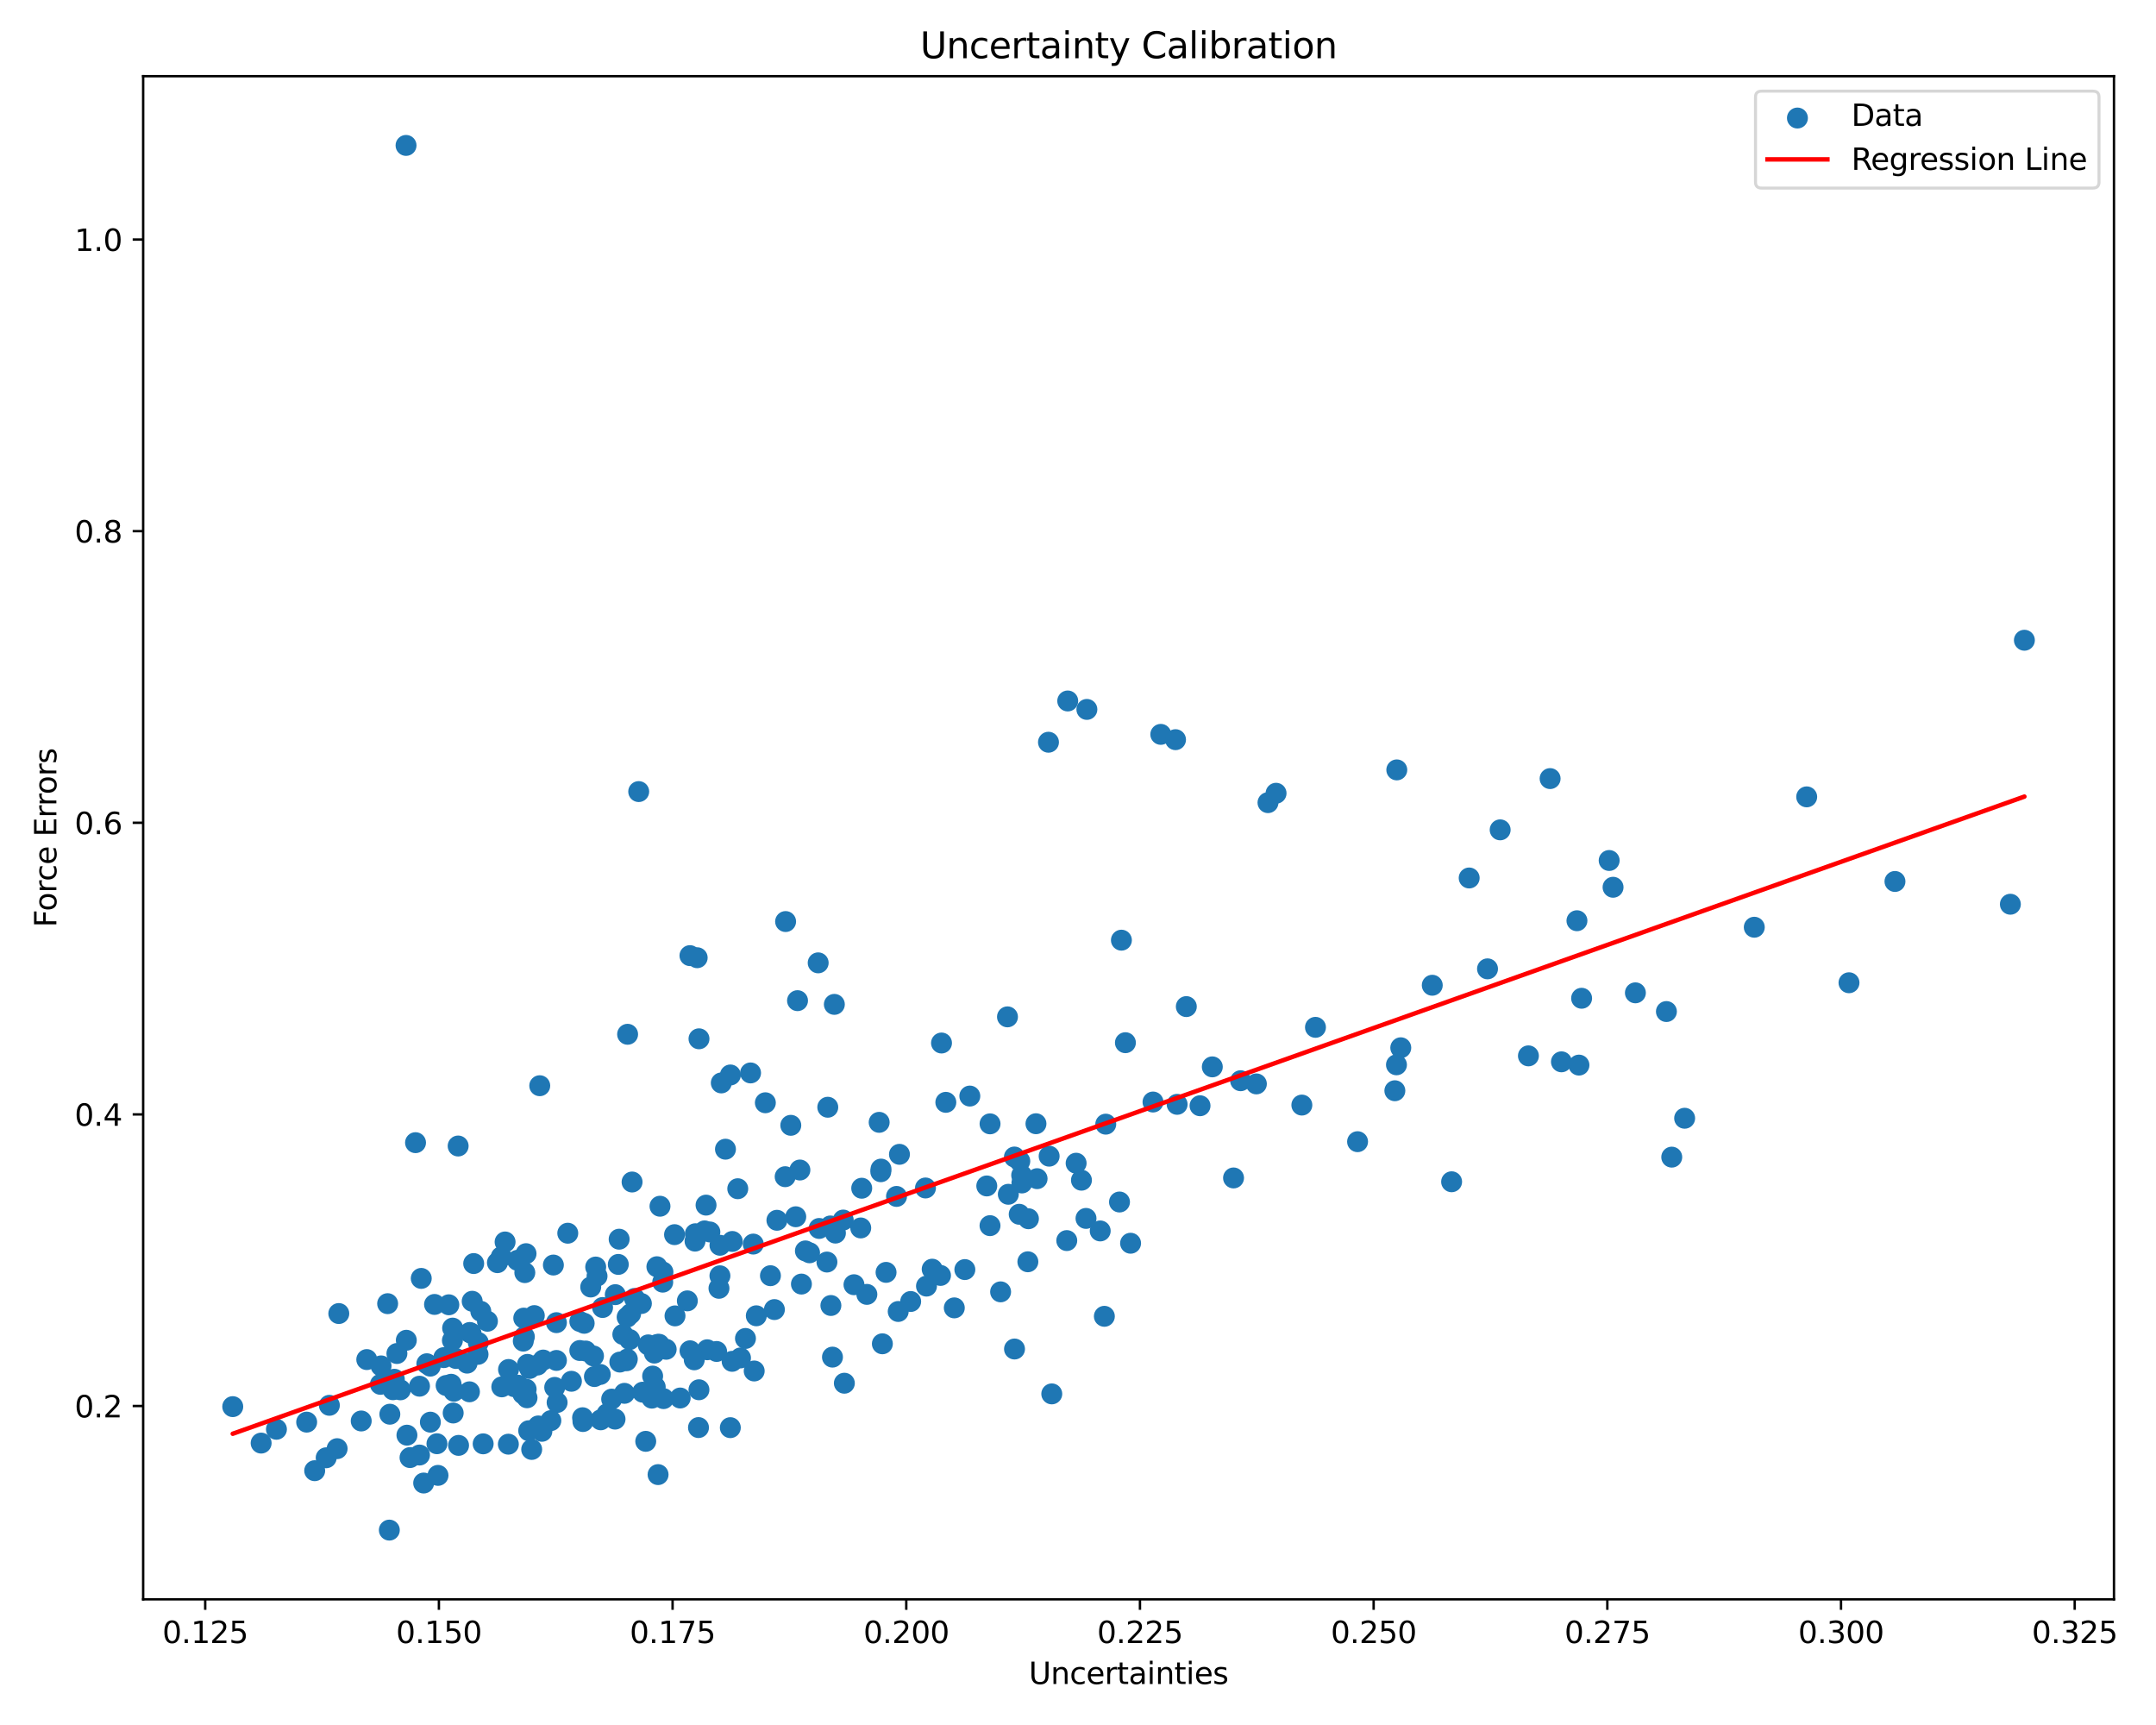 <?xml version="1.0" encoding="utf-8" standalone="no"?>
<!DOCTYPE svg PUBLIC "-//W3C//DTD SVG 1.1//EN"
  "http://www.w3.org/Graphics/SVG/1.1/DTD/svg11.dtd">
<svg xmlns:xlink="http://www.w3.org/1999/xlink" width="720pt" height="576pt" viewBox="0 0 720 576" xmlns="http://www.w3.org/2000/svg" version="1.1">
 <defs>
  <style type="text/css">*{stroke-linejoin: round; stroke-linecap: butt}</style>
 </defs>
 <g id="figure_1">
  <g id="patch_1">
   <path d="M 0 576 
L 720 576 
L 720 0 
L 0 0 
z
" style="fill: #ffffff"/>
  </g>
  <g id="axes_1">
   <g id="patch_2">
    <path d="M 47.81 534.04 
L 705.966 534.04 
L 705.966 25.44 
L 47.81 25.44 
z
" style="fill: #ffffff"/>
   </g>
   <g id="PathCollection_1">
    <defs>
     <path id="m72d9d90087" d="M 0 3 
C 0.796 3 1.559 2.684 2.121 2.121 
C 2.684 1.559 3 0.796 3 0 
C 3 -0.796 2.684 -1.559 2.121 -2.121 
C 1.559 -2.684 0.796 -3 0 -3 
C -0.796 -3 -1.559 -2.684 -2.121 -2.121 
C -2.684 -1.559 -3 -0.796 -3 0 
C -3 0.796 -2.684 1.559 -2.121 2.121 
C -1.559 2.684 -0.796 3 0 3 
z
" style="stroke: #1f77b4"/>
    </defs>
    <g clip-path="url(#p61c692294e)">
     <use xlink:href="#m72d9d90087" x="151.594" y="464.567" style="fill: #1f77b4; stroke: #1f77b4"/>
     <use xlink:href="#m72d9d90087" x="140.096" y="462.872" style="fill: #1f77b4; stroke: #1f77b4"/>
     <use xlink:href="#m72d9d90087" x="242.271" y="383.732" style="fill: #1f77b4; stroke: #1f77b4"/>
     <use xlink:href="#m72d9d90087" x="217.95" y="459.494" style="fill: #1f77b4; stroke: #1f77b4"/>
     <use xlink:href="#m72d9d90087" x="343.258" y="421.323" style="fill: #1f77b4; stroke: #1f77b4"/>
     <use xlink:href="#m72d9d90087" x="243.895" y="476.712" style="fill: #1f77b4; stroke: #1f77b4"/>
     <use xlink:href="#m72d9d90087" x="338.763" y="386.343" style="fill: #1f77b4; stroke: #1f77b4"/>
     <use xlink:href="#m72d9d90087" x="157.69" y="434.508" style="fill: #1f77b4; stroke: #1f77b4"/>
     <use xlink:href="#m72d9d90087" x="676.05" y="213.785" style="fill: #1f77b4; stroke: #1f77b4"/>
     <use xlink:href="#m72d9d90087" x="177.56" y="483.988" style="fill: #1f77b4; stroke: #1f77b4"/>
     <use xlink:href="#m72d9d90087" x="278.632" y="335.374" style="fill: #1f77b4; stroke: #1f77b4"/>
     <use xlink:href="#m72d9d90087" x="341.192" y="392.439" style="fill: #1f77b4; stroke: #1f77b4"/>
     <use xlink:href="#m72d9d90087" x="556.503" y="337.768" style="fill: #1f77b4; stroke: #1f77b4"/>
     <use xlink:href="#m72d9d90087" x="92.318" y="477.256" style="fill: #1f77b4; stroke: #1f77b4"/>
     <use xlink:href="#m72d9d90087" x="439.303" y="343.041" style="fill: #1f77b4; stroke: #1f77b4"/>
     <use xlink:href="#m72d9d90087" x="276.158" y="421.414" style="fill: #1f77b4; stroke: #1f77b4"/>
     <use xlink:href="#m72d9d90087" x="217.692" y="466.857" style="fill: #1f77b4; stroke: #1f77b4"/>
     <use xlink:href="#m72d9d90087" x="375.833" y="348.17" style="fill: #1f77b4; stroke: #1f77b4"/>
     <use xlink:href="#m72d9d90087" x="214.622" y="464.868" style="fill: #1f77b4; stroke: #1f77b4"/>
     <use xlink:href="#m72d9d90087" x="289.492" y="432.21" style="fill: #1f77b4; stroke: #1f77b4"/>
     <use xlink:href="#m72d9d90087" x="239.318" y="451.273" style="fill: #1f77b4; stroke: #1f77b4"/>
     <use xlink:href="#m72d9d90087" x="105.091" y="491.084" style="fill: #1f77b4; stroke: #1f77b4"/>
     <use xlink:href="#m72d9d90087" x="145.115" y="435.568" style="fill: #1f77b4; stroke: #1f77b4"/>
     <use xlink:href="#m72d9d90087" x="334.157" y="431.366" style="fill: #1f77b4; stroke: #1f77b4"/>
     <use xlink:href="#m72d9d90087" x="265.746" y="406.292" style="fill: #1f77b4; stroke: #1f77b4"/>
     <use xlink:href="#m72d9d90087" x="151.083" y="447.591" style="fill: #1f77b4; stroke: #1f77b4"/>
     <use xlink:href="#m72d9d90087" x="179.757" y="476.14" style="fill: #1f77b4; stroke: #1f77b4"/>
     <use xlink:href="#m72d9d90087" x="527.295" y="355.651" style="fill: #1f77b4; stroke: #1f77b4"/>
     <use xlink:href="#m72d9d90087" x="478.308" y="328.988" style="fill: #1f77b4; stroke: #1f77b4"/>
     <use xlink:href="#m72d9d90087" x="453.364" y="381.224" style="fill: #1f77b4; stroke: #1f77b4"/>
     <use xlink:href="#m72d9d90087" x="315.862" y="368.085" style="fill: #1f77b4; stroke: #1f77b4"/>
     <use xlink:href="#m72d9d90087" x="145.919" y="482.08" style="fill: #1f77b4; stroke: #1f77b4"/>
     <use xlink:href="#m72d9d90087" x="340.366" y="405.461" style="fill: #1f77b4; stroke: #1f77b4"/>
     <use xlink:href="#m72d9d90087" x="220.12" y="448.87" style="fill: #1f77b4; stroke: #1f77b4"/>
     <use xlink:href="#m72d9d90087" x="130.19" y="472.224" style="fill: #1f77b4; stroke: #1f77b4"/>
     <use xlink:href="#m72d9d90087" x="232.825" y="319.794" style="fill: #1f77b4; stroke: #1f77b4"/>
     <use xlink:href="#m72d9d90087" x="361.153" y="394.083" style="fill: #1f77b4; stroke: #1f77b4"/>
     <use xlink:href="#m72d9d90087" x="385.05" y="367.98" style="fill: #1f77b4; stroke: #1f77b4"/>
     <use xlink:href="#m72d9d90087" x="198.2" y="452.779" style="fill: #1f77b4; stroke: #1f77b4"/>
     <use xlink:href="#m72d9d90087" x="236.177" y="450.702" style="fill: #1f77b4; stroke: #1f77b4"/>
     <use xlink:href="#m72d9d90087" x="240.43" y="415.813" style="fill: #1f77b4; stroke: #1f77b4"/>
     <use xlink:href="#m72d9d90087" x="130.018" y="510.922" style="fill: #1f77b4; stroke: #1f77b4"/>
     <use xlink:href="#m72d9d90087" x="257.29" y="425.973" style="fill: #1f77b4; stroke: #1f77b4"/>
     <use xlink:href="#m72d9d90087" x="295.902" y="424.863" style="fill: #1f77b4; stroke: #1f77b4"/>
     <use xlink:href="#m72d9d90087" x="233.431" y="346.869" style="fill: #1f77b4; stroke: #1f77b4"/>
     <use xlink:href="#m72d9d90087" x="233.413" y="464.062" style="fill: #1f77b4; stroke: #1f77b4"/>
     <use xlink:href="#m72d9d90087" x="617.476" y="328.155" style="fill: #1f77b4; stroke: #1f77b4"/>
     <use xlink:href="#m72d9d90087" x="400.753" y="369.224" style="fill: #1f77b4; stroke: #1f77b4"/>
     <use xlink:href="#m72d9d90087" x="558.284" y="386.382" style="fill: #1f77b4; stroke: #1f77b4"/>
     <use xlink:href="#m72d9d90087" x="350.364" y="386.056" style="fill: #1f77b4; stroke: #1f77b4"/>
     <use xlink:href="#m72d9d90087" x="152.27" y="453.615" style="fill: #1f77b4; stroke: #1f77b4"/>
     <use xlink:href="#m72d9d90087" x="173.117" y="462.545" style="fill: #1f77b4; stroke: #1f77b4"/>
     <use xlink:href="#m72d9d90087" x="267.128" y="390.683" style="fill: #1f77b4; stroke: #1f77b4"/>
     <use xlink:href="#m72d9d90087" x="323.874" y="365.991" style="fill: #1f77b4; stroke: #1f77b4"/>
     <use xlink:href="#m72d9d90087" x="190.828" y="461.227" style="fill: #1f77b4; stroke: #1f77b4"/>
     <use xlink:href="#m72d9d90087" x="351.243" y="465.438" style="fill: #1f77b4; stroke: #1f77b4"/>
     <use xlink:href="#m72d9d90087" x="359.375" y="388.411" style="fill: #1f77b4; stroke: #1f77b4"/>
     <use xlink:href="#m72d9d90087" x="205.479" y="432.3" style="fill: #1f77b4; stroke: #1f77b4"/>
     <use xlink:href="#m72d9d90087" x="174.752" y="447.815" style="fill: #1f77b4; stroke: #1f77b4"/>
     <use xlink:href="#m72d9d90087" x="183.958" y="474.364" style="fill: #1f77b4; stroke: #1f77b4"/>
     <use xlink:href="#m72d9d90087" x="299.961" y="437.92" style="fill: #1f77b4; stroke: #1f77b4"/>
     <use xlink:href="#m72d9d90087" x="135.599" y="48.558" style="fill: #1f77b4; stroke: #1f77b4"/>
     <use xlink:href="#m72d9d90087" x="87.207" y="481.867" style="fill: #1f77b4; stroke: #1f77b4"/>
     <use xlink:href="#m72d9d90087" x="176.87" y="456.942" style="fill: #1f77b4; stroke: #1f77b4"/>
     <use xlink:href="#m72d9d90087" x="251.552" y="415.413" style="fill: #1f77b4; stroke: #1f77b4"/>
     <use xlink:href="#m72d9d90087" x="202.713" y="472.09" style="fill: #1f77b4; stroke: #1f77b4"/>
     <use xlink:href="#m72d9d90087" x="174.909" y="440.135" style="fill: #1f77b4; stroke: #1f77b4"/>
     <use xlink:href="#m72d9d90087" x="77.726" y="469.694" style="fill: #1f77b4; stroke: #1f77b4"/>
     <use xlink:href="#m72d9d90087" x="294.669" y="448.71" style="fill: #1f77b4; stroke: #1f77b4"/>
     <use xlink:href="#m72d9d90087" x="322.215" y="423.928" style="fill: #1f77b4; stroke: #1f77b4"/>
     <use xlink:href="#m72d9d90087" x="387.649" y="245.214" style="fill: #1f77b4; stroke: #1f77b4"/>
     <use xlink:href="#m72d9d90087" x="235.788" y="402.406" style="fill: #1f77b4; stroke: #1f77b4"/>
     <use xlink:href="#m72d9d90087" x="392.569" y="246.985" style="fill: #1f77b4; stroke: #1f77b4"/>
     <use xlink:href="#m72d9d90087" x="176.001" y="466.737" style="fill: #1f77b4; stroke: #1f77b4"/>
     <use xlink:href="#m72d9d90087" x="195.616" y="451.123" style="fill: #1f77b4; stroke: #1f77b4"/>
     <use xlink:href="#m72d9d90087" x="293.6" y="374.762" style="fill: #1f77b4; stroke: #1f77b4"/>
     <use xlink:href="#m72d9d90087" x="112.584" y="483.728" style="fill: #1f77b4; stroke: #1f77b4"/>
     <use xlink:href="#m72d9d90087" x="127.035" y="462.249" style="fill: #1f77b4; stroke: #1f77b4"/>
     <use xlink:href="#m72d9d90087" x="201.23" y="436.596" style="fill: #1f77b4; stroke: #1f77b4"/>
     <use xlink:href="#m72d9d90087" x="267.638" y="428.769" style="fill: #1f77b4; stroke: #1f77b4"/>
     <use xlink:href="#m72d9d90087" x="231.844" y="454.062" style="fill: #1f77b4; stroke: #1f77b4"/>
     <use xlink:href="#m72d9d90087" x="287.443" y="410.027" style="fill: #1f77b4; stroke: #1f77b4"/>
     <use xlink:href="#m72d9d90087" x="304.119" y="434.586" style="fill: #1f77b4; stroke: #1f77b4"/>
     <use xlink:href="#m72d9d90087" x="632.827" y="294.335" style="fill: #1f77b4; stroke: #1f77b4"/>
     <use xlink:href="#m72d9d90087" x="396.175" y="336.114" style="fill: #1f77b4; stroke: #1f77b4"/>
     <use xlink:href="#m72d9d90087" x="262.207" y="392.914" style="fill: #1f77b4; stroke: #1f77b4"/>
     <use xlink:href="#m72d9d90087" x="362.675" y="406.843" style="fill: #1f77b4; stroke: #1f77b4"/>
     <use xlink:href="#m72d9d90087" x="143.723" y="474.877" style="fill: #1f77b4; stroke: #1f77b4"/>
     <use xlink:href="#m72d9d90087" x="159.645" y="452.233" style="fill: #1f77b4; stroke: #1f77b4"/>
     <use xlink:href="#m72d9d90087" x="135.688" y="447.534" style="fill: #1f77b4; stroke: #1f77b4"/>
     <use xlink:href="#m72d9d90087" x="338.8" y="450.452" style="fill: #1f77b4; stroke: #1f77b4"/>
     <use xlink:href="#m72d9d90087" x="281.975" y="461.873" style="fill: #1f77b4; stroke: #1f77b4"/>
     <use xlink:href="#m72d9d90087" x="219.52" y="448.921" style="fill: #1f77b4; stroke: #1f77b4"/>
     <use xlink:href="#m72d9d90087" x="136.927" y="486.703" style="fill: #1f77b4; stroke: #1f77b4"/>
     <use xlink:href="#m72d9d90087" x="181.404" y="454.139" style="fill: #1f77b4; stroke: #1f77b4"/>
     <use xlink:href="#m72d9d90087" x="129.453" y="435.31" style="fill: #1f77b4; stroke: #1f77b4"/>
     <use xlink:href="#m72d9d90087" x="206.992" y="454.812" style="fill: #1f77b4; stroke: #1f77b4"/>
     <use xlink:href="#m72d9d90087" x="510.42" y="352.567" style="fill: #1f77b4; stroke: #1f77b4"/>
     <use xlink:href="#m72d9d90087" x="336.451" y="339.542" style="fill: #1f77b4; stroke: #1f77b4"/>
     <use xlink:href="#m72d9d90087" x="113.143" y="438.61" style="fill: #1f77b4; stroke: #1f77b4"/>
     <use xlink:href="#m72d9d90087" x="176.147" y="455.583" style="fill: #1f77b4; stroke: #1f77b4"/>
     <use xlink:href="#m72d9d90087" x="258.613" y="437.283" style="fill: #1f77b4; stroke: #1f77b4"/>
     <use xlink:href="#m72d9d90087" x="537.385" y="287.33" style="fill: #1f77b4; stroke: #1f77b4"/>
     <use xlink:href="#m72d9d90087" x="225.42" y="439.39" style="fill: #1f77b4; stroke: #1f77b4"/>
     <use xlink:href="#m72d9d90087" x="314.419" y="348.276" style="fill: #1f77b4; stroke: #1f77b4"/>
     <use xlink:href="#m72d9d90087" x="206.481" y="422.206" style="fill: #1f77b4; stroke: #1f77b4"/>
     <use xlink:href="#m72d9d90087" x="423.448" y="268.012" style="fill: #1f77b4; stroke: #1f77b4"/>
     <use xlink:href="#m72d9d90087" x="341.266" y="395.009" style="fill: #1f77b4; stroke: #1f77b4"/>
     <use xlink:href="#m72d9d90087" x="362.965" y="236.882" style="fill: #1f77b4; stroke: #1f77b4"/>
     <use xlink:href="#m72d9d90087" x="311.305" y="423.794" style="fill: #1f77b4; stroke: #1f77b4"/>
     <use xlink:href="#m72d9d90087" x="466.463" y="257.079" style="fill: #1f77b4; stroke: #1f77b4"/>
     <use xlink:href="#m72d9d90087" x="346.338" y="393.572" style="fill: #1f77b4; stroke: #1f77b4"/>
     <use xlink:href="#m72d9d90087" x="233.265" y="476.684" style="fill: #1f77b4; stroke: #1f77b4"/>
     <use xlink:href="#m72d9d90087" x="209.589" y="345.36" style="fill: #1f77b4; stroke: #1f77b4"/>
     <use xlink:href="#m72d9d90087" x="152.998" y="382.668" style="fill: #1f77b4; stroke: #1f77b4"/>
     <use xlink:href="#m72d9d90087" x="230.413" y="319.097" style="fill: #1f77b4; stroke: #1f77b4"/>
     <use xlink:href="#m72d9d90087" x="193.627" y="450.955" style="fill: #1f77b4; stroke: #1f77b4"/>
     <use xlink:href="#m72d9d90087" x="230.436" y="451.04" style="fill: #1f77b4; stroke: #1f77b4"/>
     <use xlink:href="#m72d9d90087" x="240.877" y="361.602" style="fill: #1f77b4; stroke: #1f77b4"/>
     <use xlink:href="#m72d9d90087" x="175.707" y="463.875" style="fill: #1f77b4; stroke: #1f77b4"/>
     <use xlink:href="#m72d9d90087" x="264.088" y="375.759" style="fill: #1f77b4; stroke: #1f77b4"/>
     <use xlink:href="#m72d9d90087" x="330.616" y="409.26" style="fill: #1f77b4; stroke: #1f77b4"/>
     <use xlink:href="#m72d9d90087" x="562.589" y="373.398" style="fill: #1f77b4; stroke: #1f77b4"/>
     <use xlink:href="#m72d9d90087" x="345.963" y="375.227" style="fill: #1f77b4; stroke: #1f77b4"/>
     <use xlink:href="#m72d9d90087" x="240.101" y="430.185" style="fill: #1f77b4; stroke: #1f77b4"/>
     <use xlink:href="#m72d9d90087" x="350.14" y="247.842" style="fill: #1f77b4; stroke: #1f77b4"/>
     <use xlink:href="#m72d9d90087" x="195.087" y="441.867" style="fill: #1f77b4; stroke: #1f77b4"/>
     <use xlink:href="#m72d9d90087" x="167.4" y="419.656" style="fill: #1f77b4; stroke: #1f77b4"/>
     <use xlink:href="#m72d9d90087" x="143.691" y="456.174" style="fill: #1f77b4; stroke: #1f77b4"/>
     <use xlink:href="#m72d9d90087" x="156.774" y="464.744" style="fill: #1f77b4; stroke: #1f77b4"/>
     <use xlink:href="#m72d9d90087" x="367.418" y="411.025" style="fill: #1f77b4; stroke: #1f77b4"/>
     <use xlink:href="#m72d9d90087" x="207.994" y="445.583" style="fill: #1f77b4; stroke: #1f77b4"/>
     <use xlink:href="#m72d9d90087" x="218.816" y="463.134" style="fill: #1f77b4; stroke: #1f77b4"/>
     <use xlink:href="#m72d9d90087" x="368.803" y="439.534" style="fill: #1f77b4; stroke: #1f77b4"/>
     <use xlink:href="#m72d9d90087" x="175.263" y="424.944" style="fill: #1f77b4; stroke: #1f77b4"/>
     <use xlink:href="#m72d9d90087" x="247.292" y="453.436" style="fill: #1f77b4; stroke: #1f77b4"/>
     <use xlink:href="#m72d9d90087" x="251.866" y="457.79" style="fill: #1f77b4; stroke: #1f77b4"/>
     <use xlink:href="#m72d9d90087" x="149.887" y="435.684" style="fill: #1f77b4; stroke: #1f77b4"/>
     <use xlink:href="#m72d9d90087" x="225.264" y="412.265" style="fill: #1f77b4; stroke: #1f77b4"/>
     <use xlink:href="#m72d9d90087" x="244.552" y="414.541" style="fill: #1f77b4; stroke: #1f77b4"/>
     <use xlink:href="#m72d9d90087" x="603.348" y="266.082" style="fill: #1f77b4; stroke: #1f77b4"/>
     <use xlink:href="#m72d9d90087" x="369.271" y="375.372" style="fill: #1f77b4; stroke: #1f77b4"/>
     <use xlink:href="#m72d9d90087" x="120.629" y="474.484" style="fill: #1f77b4; stroke: #1f77b4"/>
     <use xlink:href="#m72d9d90087" x="160.568" y="437.875" style="fill: #1f77b4; stroke: #1f77b4"/>
     <use xlink:href="#m72d9d90087" x="108.928" y="486.77" style="fill: #1f77b4; stroke: #1f77b4"/>
     <use xlink:href="#m72d9d90087" x="235.291" y="411.011" style="fill: #1f77b4; stroke: #1f77b4"/>
     <use xlink:href="#m72d9d90087" x="209.231" y="454.376" style="fill: #1f77b4; stroke: #1f77b4"/>
     <use xlink:href="#m72d9d90087" x="169.768" y="482.23" style="fill: #1f77b4; stroke: #1f77b4"/>
     <use xlink:href="#m72d9d90087" x="330.629" y="375.266" style="fill: #1f77b4; stroke: #1f77b4"/>
     <use xlink:href="#m72d9d90087" x="232.212" y="411.959" style="fill: #1f77b4; stroke: #1f77b4"/>
     <use xlink:href="#m72d9d90087" x="336.731" y="398.787" style="fill: #1f77b4; stroke: #1f77b4"/>
     <use xlink:href="#m72d9d90087" x="219.369" y="422.977" style="fill: #1f77b4; stroke: #1f77b4"/>
     <use xlink:href="#m72d9d90087" x="148.982" y="462.633" style="fill: #1f77b4; stroke: #1f77b4"/>
     <use xlink:href="#m72d9d90087" x="528.181" y="333.333" style="fill: #1f77b4; stroke: #1f77b4"/>
     <use xlink:href="#m72d9d90087" x="138.767" y="381.551" style="fill: #1f77b4; stroke: #1f77b4"/>
     <use xlink:href="#m72d9d90087" x="156.866" y="444.929" style="fill: #1f77b4; stroke: #1f77b4"/>
     <use xlink:href="#m72d9d90087" x="270.355" y="418.325" style="fill: #1f77b4; stroke: #1f77b4"/>
     <use xlink:href="#m72d9d90087" x="141.485" y="495.205" style="fill: #1f77b4; stroke: #1f77b4"/>
     <use xlink:href="#m72d9d90087" x="517.663" y="259.982" style="fill: #1f77b4; stroke: #1f77b4"/>
     <use xlink:href="#m72d9d90087" x="150.655" y="462.221" style="fill: #1f77b4; stroke: #1f77b4"/>
     <use xlink:href="#m72d9d90087" x="135.896" y="479.222" style="fill: #1f77b4; stroke: #1f77b4"/>
     <use xlink:href="#m72d9d90087" x="340.566" y="387.724" style="fill: #1f77b4; stroke: #1f77b4"/>
     <use xlink:href="#m72d9d90087" x="229.54" y="434.374" style="fill: #1f77b4; stroke: #1f77b4"/>
     <use xlink:href="#m72d9d90087" x="151.156" y="443.475" style="fill: #1f77b4; stroke: #1f77b4"/>
     <use xlink:href="#m72d9d90087" x="465.815" y="364.214" style="fill: #1f77b4; stroke: #1f77b4"/>
     <use xlink:href="#m72d9d90087" x="404.853" y="356.242" style="fill: #1f77b4; stroke: #1f77b4"/>
     <use xlink:href="#m72d9d90087" x="179.506" y="455.804" style="fill: #1f77b4; stroke: #1f77b4"/>
     <use xlink:href="#m72d9d90087" x="356.571" y="234.064" style="fill: #1f77b4; stroke: #1f77b4"/>
     <use xlink:href="#m72d9d90087" x="172.801" y="420.839" style="fill: #1f77b4; stroke: #1f77b4"/>
     <use xlink:href="#m72d9d90087" x="194.672" y="474.668" style="fill: #1f77b4; stroke: #1f77b4"/>
     <use xlink:href="#m72d9d90087" x="131.688" y="460.549" style="fill: #1f77b4; stroke: #1f77b4"/>
     <use xlink:href="#m72d9d90087" x="419.571" y="361.929" style="fill: #1f77b4; stroke: #1f77b4"/>
     <use xlink:href="#m72d9d90087" x="185.246" y="463.266" style="fill: #1f77b4; stroke: #1f77b4"/>
     <use xlink:href="#m72d9d90087" x="277.478" y="435.922" style="fill: #1f77b4; stroke: #1f77b4"/>
     <use xlink:href="#m72d9d90087" x="211.085" y="394.688" style="fill: #1f77b4; stroke: #1f77b4"/>
     <use xlink:href="#m72d9d90087" x="155.985" y="455.168" style="fill: #1f77b4; stroke: #1f77b4"/>
     <use xlink:href="#m72d9d90087" x="276.438" y="369.722" style="fill: #1f77b4; stroke: #1f77b4"/>
     <use xlink:href="#m72d9d90087" x="208.538" y="465.251" style="fill: #1f77b4; stroke: #1f77b4"/>
     <use xlink:href="#m72d9d90087" x="176.56" y="477.738" style="fill: #1f77b4; stroke: #1f77b4"/>
     <use xlink:href="#m72d9d90087" x="162.782" y="441.184" style="fill: #1f77b4; stroke: #1f77b4"/>
     <use xlink:href="#m72d9d90087" x="211.903" y="433.567" style="fill: #1f77b4; stroke: #1f77b4"/>
     <use xlink:href="#m72d9d90087" x="220.406" y="402.774" style="fill: #1f77b4; stroke: #1f77b4"/>
     <use xlink:href="#m72d9d90087" x="232.103" y="414.424" style="fill: #1f77b4; stroke: #1f77b4"/>
     <use xlink:href="#m72d9d90087" x="500.982" y="277.096" style="fill: #1f77b4; stroke: #1f77b4"/>
     <use xlink:href="#m72d9d90087" x="109.996" y="469.252" style="fill: #1f77b4; stroke: #1f77b4"/>
     <use xlink:href="#m72d9d90087" x="151.343" y="471.82" style="fill: #1f77b4; stroke: #1f77b4"/>
     <use xlink:href="#m72d9d90087" x="287.772" y="396.765" style="fill: #1f77b4; stroke: #1f77b4"/>
     <use xlink:href="#m72d9d90087" x="209.434" y="439.812" style="fill: #1f77b4; stroke: #1f77b4"/>
     <use xlink:href="#m72d9d90087" x="343.448" y="406.954" style="fill: #1f77b4; stroke: #1f77b4"/>
     <use xlink:href="#m72d9d90087" x="538.686" y="296.267" style="fill: #1f77b4; stroke: #1f77b4"/>
     <use xlink:href="#m72d9d90087" x="198.508" y="459.65" style="fill: #1f77b4; stroke: #1f77b4"/>
     <use xlink:href="#m72d9d90087" x="484.77" y="394.608" style="fill: #1f77b4; stroke: #1f77b4"/>
     <use xlink:href="#m72d9d90087" x="300.376" y="385.444" style="fill: #1f77b4; stroke: #1f77b4"/>
     <use xlink:href="#m72d9d90087" x="546.144" y="331.519" style="fill: #1f77b4; stroke: #1f77b4"/>
     <use xlink:href="#m72d9d90087" x="393.106" y="368.752" style="fill: #1f77b4; stroke: #1f77b4"/>
     <use xlink:href="#m72d9d90087" x="227.152" y="466.813" style="fill: #1f77b4; stroke: #1f77b4"/>
     <use xlink:href="#m72d9d90087" x="285.189" y="428.985" style="fill: #1f77b4; stroke: #1f77b4"/>
     <use xlink:href="#m72d9d90087" x="434.756" y="368.999" style="fill: #1f77b4; stroke: #1f77b4"/>
     <use xlink:href="#m72d9d90087" x="221.396" y="424.752" style="fill: #1f77b4; stroke: #1f77b4"/>
     <use xlink:href="#m72d9d90087" x="496.759" y="323.51" style="fill: #1f77b4; stroke: #1f77b4"/>
     <use xlink:href="#m72d9d90087" x="318.691" y="436.717" style="fill: #1f77b4; stroke: #1f77b4"/>
     <use xlink:href="#m72d9d90087" x="215.645" y="481.28" style="fill: #1f77b4; stroke: #1f77b4"/>
     <use xlink:href="#m72d9d90087" x="216.468" y="449.072" style="fill: #1f77b4; stroke: #1f77b4"/>
     <use xlink:href="#m72d9d90087" x="294.216" y="390.378" style="fill: #1f77b4; stroke: #1f77b4"/>
     <use xlink:href="#m72d9d90087" x="184.805" y="422.413" style="fill: #1f77b4; stroke: #1f77b4"/>
     <use xlink:href="#m72d9d90087" x="186.051" y="468.317" style="fill: #1f77b4; stroke: #1f77b4"/>
     <use xlink:href="#m72d9d90087" x="214.196" y="435.264" style="fill: #1f77b4; stroke: #1f77b4"/>
     <use xlink:href="#m72d9d90087" x="102.412" y="474.867" style="fill: #1f77b4; stroke: #1f77b4"/>
     <use xlink:href="#m72d9d90087" x="466.352" y="355.552" style="fill: #1f77b4; stroke: #1f77b4"/>
     <use xlink:href="#m72d9d90087" x="221.318" y="428.128" style="fill: #1f77b4; stroke: #1f77b4"/>
     <use xlink:href="#m72d9d90087" x="146.269" y="492.649" style="fill: #1f77b4; stroke: #1f77b4"/>
     <use xlink:href="#m72d9d90087" x="671.367" y="301.935" style="fill: #1f77b4; stroke: #1f77b4"/>
     <use xlink:href="#m72d9d90087" x="268.966" y="417.697" style="fill: #1f77b4; stroke: #1f77b4"/>
     <use xlink:href="#m72d9d90087" x="174.612" y="465.415" style="fill: #1f77b4; stroke: #1f77b4"/>
     <use xlink:href="#m72d9d90087" x="262.353" y="307.718" style="fill: #1f77b4; stroke: #1f77b4"/>
     <use xlink:href="#m72d9d90087" x="411.944" y="393.332" style="fill: #1f77b4; stroke: #1f77b4"/>
     <use xlink:href="#m72d9d90087" x="373.86" y="401.364" style="fill: #1f77b4; stroke: #1f77b4"/>
     <use xlink:href="#m72d9d90087" x="329.537" y="396.003" style="fill: #1f77b4; stroke: #1f77b4"/>
     <use xlink:href="#m72d9d90087" x="314.084" y="425.882" style="fill: #1f77b4; stroke: #1f77b4"/>
     <use xlink:href="#m72d9d90087" x="277.309" y="409.362" style="fill: #1f77b4; stroke: #1f77b4"/>
     <use xlink:href="#m72d9d90087" x="185.82" y="441.653" style="fill: #1f77b4; stroke: #1f77b4"/>
     <use xlink:href="#m72d9d90087" x="204.267" y="467.18" style="fill: #1f77b4; stroke: #1f77b4"/>
     <use xlink:href="#m72d9d90087" x="189.609" y="411.786" style="fill: #1f77b4; stroke: #1f77b4"/>
     <use xlink:href="#m72d9d90087" x="180.249" y="362.537" style="fill: #1f77b4; stroke: #1f77b4"/>
     <use xlink:href="#m72d9d90087" x="200.46" y="458.946" style="fill: #1f77b4; stroke: #1f77b4"/>
     <use xlink:href="#m72d9d90087" x="467.791" y="349.864" style="fill: #1f77b4; stroke: #1f77b4"/>
     <use xlink:href="#m72d9d90087" x="205.394" y="473.856" style="fill: #1f77b4; stroke: #1f77b4"/>
     <use xlink:href="#m72d9d90087" x="246.377" y="396.93" style="fill: #1f77b4; stroke: #1f77b4"/>
     <use xlink:href="#m72d9d90087" x="175.674" y="418.613" style="fill: #1f77b4; stroke: #1f77b4"/>
     <use xlink:href="#m72d9d90087" x="237.064" y="411.371" style="fill: #1f77b4; stroke: #1f77b4"/>
     <use xlink:href="#m72d9d90087" x="131.235" y="464.05" style="fill: #1f77b4; stroke: #1f77b4"/>
     <use xlink:href="#m72d9d90087" x="250.655" y="358.266" style="fill: #1f77b4; stroke: #1f77b4"/>
     <use xlink:href="#m72d9d90087" x="122.484" y="453.98" style="fill: #1f77b4; stroke: #1f77b4"/>
     <use xlink:href="#m72d9d90087" x="166.115" y="421.62" style="fill: #1f77b4; stroke: #1f77b4"/>
     <use xlink:href="#m72d9d90087" x="199.383" y="426.121" style="fill: #1f77b4; stroke: #1f77b4"/>
     <use xlink:href="#m72d9d90087" x="209.493" y="453.804" style="fill: #1f77b4; stroke: #1f77b4"/>
     <use xlink:href="#m72d9d90087" x="273.234" y="321.51" style="fill: #1f77b4; stroke: #1f77b4"/>
     <use xlink:href="#m72d9d90087" x="140.093" y="485.855" style="fill: #1f77b4; stroke: #1f77b4"/>
     <use xlink:href="#m72d9d90087" x="414.304" y="360.869" style="fill: #1f77b4; stroke: #1f77b4"/>
     <use xlink:href="#m72d9d90087" x="309.068" y="396.681" style="fill: #1f77b4; stroke: #1f77b4"/>
     <use xlink:href="#m72d9d90087" x="132.549" y="451.953" style="fill: #1f77b4; stroke: #1f77b4"/>
     <use xlink:href="#m72d9d90087" x="243.916" y="358.948" style="fill: #1f77b4; stroke: #1f77b4"/>
     <use xlink:href="#m72d9d90087" x="299.396" y="399.502" style="fill: #1f77b4; stroke: #1f77b4"/>
     <use xlink:href="#m72d9d90087" x="127.257" y="456.091" style="fill: #1f77b4; stroke: #1f77b4"/>
     <use xlink:href="#m72d9d90087" x="140.68" y="426.874" style="fill: #1f77b4; stroke: #1f77b4"/>
     <use xlink:href="#m72d9d90087" x="219.764" y="492.389" style="fill: #1f77b4; stroke: #1f77b4"/>
     <use xlink:href="#m72d9d90087" x="206.764" y="413.783" style="fill: #1f77b4; stroke: #1f77b4"/>
     <use xlink:href="#m72d9d90087" x="171.71" y="463.025" style="fill: #1f77b4; stroke: #1f77b4"/>
     <use xlink:href="#m72d9d90087" x="248.95" y="446.931" style="fill: #1f77b4; stroke: #1f77b4"/>
     <use xlink:href="#m72d9d90087" x="255.593" y="368.227" style="fill: #1f77b4; stroke: #1f77b4"/>
     <use xlink:href="#m72d9d90087" x="426.145" y="264.881" style="fill: #1f77b4; stroke: #1f77b4"/>
     <use xlink:href="#m72d9d90087" x="178.434" y="439.294" style="fill: #1f77b4; stroke: #1f77b4"/>
     <use xlink:href="#m72d9d90087" x="374.498" y="313.937" style="fill: #1f77b4; stroke: #1f77b4"/>
     <use xlink:href="#m72d9d90087" x="198.932" y="423.082" style="fill: #1f77b4; stroke: #1f77b4"/>
     <use xlink:href="#m72d9d90087" x="221.588" y="467.014" style="fill: #1f77b4; stroke: #1f77b4"/>
     <use xlink:href="#m72d9d90087" x="142.543" y="455.367" style="fill: #1f77b4; stroke: #1f77b4"/>
     <use xlink:href="#m72d9d90087" x="281.596" y="407.388" style="fill: #1f77b4; stroke: #1f77b4"/>
     <use xlink:href="#m72d9d90087" x="278.991" y="411.744" style="fill: #1f77b4; stroke: #1f77b4"/>
     <use xlink:href="#m72d9d90087" x="210.27" y="447.294" style="fill: #1f77b4; stroke: #1f77b4"/>
     <use xlink:href="#m72d9d90087" x="585.847" y="309.615" style="fill: #1f77b4; stroke: #1f77b4"/>
     <use xlink:href="#m72d9d90087" x="194.554" y="473.395" style="fill: #1f77b4; stroke: #1f77b4"/>
     <use xlink:href="#m72d9d90087" x="169.825" y="457.286" style="fill: #1f77b4; stroke: #1f77b4"/>
     <use xlink:href="#m72d9d90087" x="180.964" y="477.934" style="fill: #1f77b4; stroke: #1f77b4"/>
     <use xlink:href="#m72d9d90087" x="377.559" y="415.132" style="fill: #1f77b4; stroke: #1f77b4"/>
     <use xlink:href="#m72d9d90087" x="252.569" y="439.361" style="fill: #1f77b4; stroke: #1f77b4"/>
     <use xlink:href="#m72d9d90087" x="356.249" y="414.247" style="fill: #1f77b4; stroke: #1f77b4"/>
     <use xlink:href="#m72d9d90087" x="244.495" y="454.568" style="fill: #1f77b4; stroke: #1f77b4"/>
     <use xlink:href="#m72d9d90087" x="197.274" y="429.749" style="fill: #1f77b4; stroke: #1f77b4"/>
     <use xlink:href="#m72d9d90087" x="133.711" y="464.077" style="fill: #1f77b4; stroke: #1f77b4"/>
     <use xlink:href="#m72d9d90087" x="309.403" y="429.449" style="fill: #1f77b4; stroke: #1f77b4"/>
     <use xlink:href="#m72d9d90087" x="273.558" y="410.198" style="fill: #1f77b4; stroke: #1f77b4"/>
     <use xlink:href="#m72d9d90087" x="278.005" y="453.16" style="fill: #1f77b4; stroke: #1f77b4"/>
     <use xlink:href="#m72d9d90087" x="218.528" y="451.812" style="fill: #1f77b4; stroke: #1f77b4"/>
     <use xlink:href="#m72d9d90087" x="210.594" y="438.694" style="fill: #1f77b4; stroke: #1f77b4"/>
     <use xlink:href="#m72d9d90087" x="185.825" y="454.269" style="fill: #1f77b4; stroke: #1f77b4"/>
     <use xlink:href="#m72d9d90087" x="153.136" y="482.632" style="fill: #1f77b4; stroke: #1f77b4"/>
     <use xlink:href="#m72d9d90087" x="148.204" y="453.33" style="fill: #1f77b4; stroke: #1f77b4"/>
     <use xlink:href="#m72d9d90087" x="193.631" y="441.254" style="fill: #1f77b4; stroke: #1f77b4"/>
     <use xlink:href="#m72d9d90087" x="240.421" y="426.001" style="fill: #1f77b4; stroke: #1f77b4"/>
     <use xlink:href="#m72d9d90087" x="167.573" y="463.09" style="fill: #1f77b4; stroke: #1f77b4"/>
     <use xlink:href="#m72d9d90087" x="222.473" y="450.542" style="fill: #1f77b4; stroke: #1f77b4"/>
     <use xlink:href="#m72d9d90087" x="158.19" y="421.917" style="fill: #1f77b4; stroke: #1f77b4"/>
     <use xlink:href="#m72d9d90087" x="175.111" y="446.351" style="fill: #1f77b4; stroke: #1f77b4"/>
     <use xlink:href="#m72d9d90087" x="526.624" y="307.444" style="fill: #1f77b4; stroke: #1f77b4"/>
     <use xlink:href="#m72d9d90087" x="213.299" y="264.321" style="fill: #1f77b4; stroke: #1f77b4"/>
     <use xlink:href="#m72d9d90087" x="161.353" y="482.115" style="fill: #1f77b4; stroke: #1f77b4"/>
     <use xlink:href="#m72d9d90087" x="259.451" y="407.468" style="fill: #1f77b4; stroke: #1f77b4"/>
     <use xlink:href="#m72d9d90087" x="521.445" y="354.557" style="fill: #1f77b4; stroke: #1f77b4"/>
     <use xlink:href="#m72d9d90087" x="490.635" y="293.17" style="fill: #1f77b4; stroke: #1f77b4"/>
     <use xlink:href="#m72d9d90087" x="294.142" y="391.254" style="fill: #1f77b4; stroke: #1f77b4"/>
     <use xlink:href="#m72d9d90087" x="159.723" y="448.286" style="fill: #1f77b4; stroke: #1f77b4"/>
     <use xlink:href="#m72d9d90087" x="168.676" y="414.712" style="fill: #1f77b4; stroke: #1f77b4"/>
     <use xlink:href="#m72d9d90087" x="266.334" y="334.135" style="fill: #1f77b4; stroke: #1f77b4"/>
     <use xlink:href="#m72d9d90087" x="157.307" y="445.17" style="fill: #1f77b4; stroke: #1f77b4"/>
     <use xlink:href="#m72d9d90087" x="200.61" y="474.095" style="fill: #1f77b4; stroke: #1f77b4"/>
    </g>
   </g>
   <g id="matplotlib.axis_1">
    <g id="xtick_1">
     <g id="line2d_1">
      <defs>
       <path id="mb57a8fc344" d="M 0 0 
L 0 3.5 
" style="stroke: #000000; stroke-width: 0.8"/>
      </defs>
      <g>
       <use xlink:href="#mb57a8fc344" x="68.533" y="534.04" style="stroke: #000000; stroke-width: 0.8"/>
      </g>
     </g>
     <g id="text_1">
      <!-- 0.125 -->
      <g transform="translate(54.219 548.638) scale(0.1 -0.1)">
       <defs>
        <path id="DejaVuSans-30" d="M 2034 4250 
Q 1547 4250 1301 3770 
Q 1056 3291 1056 2328 
Q 1056 1369 1301 889 
Q 1547 409 2034 409 
Q 2525 409 2770 889 
Q 3016 1369 3016 2328 
Q 3016 3291 2770 3770 
Q 2525 4250 2034 4250 
z
M 2034 4750 
Q 2819 4750 3233 4129 
Q 3647 3509 3647 2328 
Q 3647 1150 3233 529 
Q 2819 -91 2034 -91 
Q 1250 -91 836 529 
Q 422 1150 422 2328 
Q 422 3509 836 4129 
Q 1250 4750 2034 4750 
z
" transform="scale(0.016)"/>
        <path id="DejaVuSans-2e" d="M 684 794 
L 1344 794 
L 1344 0 
L 684 0 
L 684 794 
z
" transform="scale(0.016)"/>
        <path id="DejaVuSans-31" d="M 794 531 
L 1825 531 
L 1825 4091 
L 703 3866 
L 703 4441 
L 1819 4666 
L 2450 4666 
L 2450 531 
L 3481 531 
L 3481 0 
L 794 0 
L 794 531 
z
" transform="scale(0.016)"/>
        <path id="DejaVuSans-32" d="M 1228 531 
L 3431 531 
L 3431 0 
L 469 0 
L 469 531 
Q 828 903 1448 1529 
Q 2069 2156 2228 2338 
Q 2531 2678 2651 2914 
Q 2772 3150 2772 3378 
Q 2772 3750 2511 3984 
Q 2250 4219 1831 4219 
Q 1534 4219 1204 4116 
Q 875 4013 500 3803 
L 500 4441 
Q 881 4594 1212 4672 
Q 1544 4750 1819 4750 
Q 2544 4750 2975 4387 
Q 3406 4025 3406 3419 
Q 3406 3131 3298 2873 
Q 3191 2616 2906 2266 
Q 2828 2175 2409 1742 
Q 1991 1309 1228 531 
z
" transform="scale(0.016)"/>
        <path id="DejaVuSans-35" d="M 691 4666 
L 3169 4666 
L 3169 4134 
L 1269 4134 
L 1269 2991 
Q 1406 3038 1543 3061 
Q 1681 3084 1819 3084 
Q 2600 3084 3056 2656 
Q 3513 2228 3513 1497 
Q 3513 744 3044 326 
Q 2575 -91 1722 -91 
Q 1428 -91 1123 -41 
Q 819 9 494 109 
L 494 744 
Q 775 591 1075 516 
Q 1375 441 1709 441 
Q 2250 441 2565 725 
Q 2881 1009 2881 1497 
Q 2881 1984 2565 2268 
Q 2250 2553 1709 2553 
Q 1456 2553 1204 2497 
Q 953 2441 691 2322 
L 691 4666 
z
" transform="scale(0.016)"/>
       </defs>
       <use xlink:href="#DejaVuSans-30"/>
       <use xlink:href="#DejaVuSans-2e" x="63.623"/>
       <use xlink:href="#DejaVuSans-31" x="95.41"/>
       <use xlink:href="#DejaVuSans-32" x="159.033"/>
       <use xlink:href="#DejaVuSans-35" x="222.656"/>
      </g>
     </g>
    </g>
    <g id="xtick_2">
     <g id="line2d_2">
      <g>
       <use xlink:href="#mb57a8fc344" x="146.572" y="534.04" style="stroke: #000000; stroke-width: 0.8"/>
      </g>
     </g>
     <g id="text_2">
      <!-- 0.150 -->
      <g transform="translate(132.258 548.638) scale(0.1 -0.1)">
       <use xlink:href="#DejaVuSans-30"/>
       <use xlink:href="#DejaVuSans-2e" x="63.623"/>
       <use xlink:href="#DejaVuSans-31" x="95.41"/>
       <use xlink:href="#DejaVuSans-35" x="159.033"/>
       <use xlink:href="#DejaVuSans-30" x="222.656"/>
      </g>
     </g>
    </g>
    <g id="xtick_3">
     <g id="line2d_3">
      <g>
       <use xlink:href="#mb57a8fc344" x="224.612" y="534.04" style="stroke: #000000; stroke-width: 0.8"/>
      </g>
     </g>
     <g id="text_3">
      <!-- 0.175 -->
      <g transform="translate(210.298 548.638) scale(0.1 -0.1)">
       <defs>
        <path id="DejaVuSans-37" d="M 525 4666 
L 3525 4666 
L 3525 4397 
L 1831 0 
L 1172 0 
L 2766 4134 
L 525 4134 
L 525 4666 
z
" transform="scale(0.016)"/>
       </defs>
       <use xlink:href="#DejaVuSans-30"/>
       <use xlink:href="#DejaVuSans-2e" x="63.623"/>
       <use xlink:href="#DejaVuSans-31" x="95.41"/>
       <use xlink:href="#DejaVuSans-37" x="159.033"/>
       <use xlink:href="#DejaVuSans-35" x="222.656"/>
      </g>
     </g>
    </g>
    <g id="xtick_4">
     <g id="line2d_4">
      <g>
       <use xlink:href="#mb57a8fc344" x="302.651" y="534.04" style="stroke: #000000; stroke-width: 0.8"/>
      </g>
     </g>
     <g id="text_4">
      <!-- 0.200 -->
      <g transform="translate(288.337 548.638) scale(0.1 -0.1)">
       <use xlink:href="#DejaVuSans-30"/>
       <use xlink:href="#DejaVuSans-2e" x="63.623"/>
       <use xlink:href="#DejaVuSans-32" x="95.41"/>
       <use xlink:href="#DejaVuSans-30" x="159.033"/>
       <use xlink:href="#DejaVuSans-30" x="222.656"/>
      </g>
     </g>
    </g>
    <g id="xtick_5">
     <g id="line2d_5">
      <g>
       <use xlink:href="#mb57a8fc344" x="380.691" y="534.04" style="stroke: #000000; stroke-width: 0.8"/>
      </g>
     </g>
     <g id="text_5">
      <!-- 0.225 -->
      <g transform="translate(366.377 548.638) scale(0.1 -0.1)">
       <use xlink:href="#DejaVuSans-30"/>
       <use xlink:href="#DejaVuSans-2e" x="63.623"/>
       <use xlink:href="#DejaVuSans-32" x="95.41"/>
       <use xlink:href="#DejaVuSans-32" x="159.033"/>
       <use xlink:href="#DejaVuSans-35" x="222.656"/>
      </g>
     </g>
    </g>
    <g id="xtick_6">
     <g id="line2d_6">
      <g>
       <use xlink:href="#mb57a8fc344" x="458.73" y="534.04" style="stroke: #000000; stroke-width: 0.8"/>
      </g>
     </g>
     <g id="text_6">
      <!-- 0.250 -->
      <g transform="translate(444.416 548.638) scale(0.1 -0.1)">
       <use xlink:href="#DejaVuSans-30"/>
       <use xlink:href="#DejaVuSans-2e" x="63.623"/>
       <use xlink:href="#DejaVuSans-32" x="95.41"/>
       <use xlink:href="#DejaVuSans-35" x="159.033"/>
       <use xlink:href="#DejaVuSans-30" x="222.656"/>
      </g>
     </g>
    </g>
    <g id="xtick_7">
     <g id="line2d_7">
      <g>
       <use xlink:href="#mb57a8fc344" x="536.77" y="534.04" style="stroke: #000000; stroke-width: 0.8"/>
      </g>
     </g>
     <g id="text_7">
      <!-- 0.275 -->
      <g transform="translate(522.456 548.638) scale(0.1 -0.1)">
       <use xlink:href="#DejaVuSans-30"/>
       <use xlink:href="#DejaVuSans-2e" x="63.623"/>
       <use xlink:href="#DejaVuSans-32" x="95.41"/>
       <use xlink:href="#DejaVuSans-37" x="159.033"/>
       <use xlink:href="#DejaVuSans-35" x="222.656"/>
      </g>
     </g>
    </g>
    <g id="xtick_8">
     <g id="line2d_8">
      <g>
       <use xlink:href="#mb57a8fc344" x="614.809" y="534.04" style="stroke: #000000; stroke-width: 0.8"/>
      </g>
     </g>
     <g id="text_8">
      <!-- 0.300 -->
      <g transform="translate(600.495 548.638) scale(0.1 -0.1)">
       <defs>
        <path id="DejaVuSans-33" d="M 2597 2516 
Q 3050 2419 3304 2112 
Q 3559 1806 3559 1356 
Q 3559 666 3084 287 
Q 2609 -91 1734 -91 
Q 1441 -91 1130 -33 
Q 819 25 488 141 
L 488 750 
Q 750 597 1062 519 
Q 1375 441 1716 441 
Q 2309 441 2620 675 
Q 2931 909 2931 1356 
Q 2931 1769 2642 2001 
Q 2353 2234 1838 2234 
L 1294 2234 
L 1294 2753 
L 1863 2753 
Q 2328 2753 2575 2939 
Q 2822 3125 2822 3475 
Q 2822 3834 2567 4026 
Q 2313 4219 1838 4219 
Q 1578 4219 1281 4162 
Q 984 4106 628 3988 
L 628 4550 
Q 988 4650 1302 4700 
Q 1616 4750 1894 4750 
Q 2613 4750 3031 4423 
Q 3450 4097 3450 3541 
Q 3450 3153 3228 2886 
Q 3006 2619 2597 2516 
z
" transform="scale(0.016)"/>
       </defs>
       <use xlink:href="#DejaVuSans-30"/>
       <use xlink:href="#DejaVuSans-2e" x="63.623"/>
       <use xlink:href="#DejaVuSans-33" x="95.41"/>
       <use xlink:href="#DejaVuSans-30" x="159.033"/>
       <use xlink:href="#DejaVuSans-30" x="222.656"/>
      </g>
     </g>
    </g>
    <g id="xtick_9">
     <g id="line2d_9">
      <g>
       <use xlink:href="#mb57a8fc344" x="692.849" y="534.04" style="stroke: #000000; stroke-width: 0.8"/>
      </g>
     </g>
     <g id="text_9">
      <!-- 0.325 -->
      <g transform="translate(678.535 548.638) scale(0.1 -0.1)">
       <use xlink:href="#DejaVuSans-30"/>
       <use xlink:href="#DejaVuSans-2e" x="63.623"/>
       <use xlink:href="#DejaVuSans-33" x="95.41"/>
       <use xlink:href="#DejaVuSans-32" x="159.033"/>
       <use xlink:href="#DejaVuSans-35" x="222.656"/>
      </g>
     </g>
    </g>
    <g id="text_10">
     <!-- Uncertainties -->
     <g transform="translate(343.566 562.317) scale(0.1 -0.1)">
      <defs>
       <path id="DejaVuSans-55" d="M 556 4666 
L 1191 4666 
L 1191 1831 
Q 1191 1081 1462 751 
Q 1734 422 2344 422 
Q 2950 422 3222 751 
Q 3494 1081 3494 1831 
L 3494 4666 
L 4128 4666 
L 4128 1753 
Q 4128 841 3676 375 
Q 3225 -91 2344 -91 
Q 1459 -91 1007 375 
Q 556 841 556 1753 
L 556 4666 
z
" transform="scale(0.016)"/>
       <path id="DejaVuSans-6e" d="M 3513 2113 
L 3513 0 
L 2938 0 
L 2938 2094 
Q 2938 2591 2744 2837 
Q 2550 3084 2163 3084 
Q 1697 3084 1428 2787 
Q 1159 2491 1159 1978 
L 1159 0 
L 581 0 
L 581 3500 
L 1159 3500 
L 1159 2956 
Q 1366 3272 1645 3428 
Q 1925 3584 2291 3584 
Q 2894 3584 3203 3211 
Q 3513 2838 3513 2113 
z
" transform="scale(0.016)"/>
       <path id="DejaVuSans-63" d="M 3122 3366 
L 3122 2828 
Q 2878 2963 2633 3030 
Q 2388 3097 2138 3097 
Q 1578 3097 1268 2742 
Q 959 2388 959 1747 
Q 959 1106 1268 751 
Q 1578 397 2138 397 
Q 2388 397 2633 464 
Q 2878 531 3122 666 
L 3122 134 
Q 2881 22 2623 -34 
Q 2366 -91 2075 -91 
Q 1284 -91 818 406 
Q 353 903 353 1747 
Q 353 2603 823 3093 
Q 1294 3584 2113 3584 
Q 2378 3584 2631 3529 
Q 2884 3475 3122 3366 
z
" transform="scale(0.016)"/>
       <path id="DejaVuSans-65" d="M 3597 1894 
L 3597 1613 
L 953 1613 
Q 991 1019 1311 708 
Q 1631 397 2203 397 
Q 2534 397 2845 478 
Q 3156 559 3463 722 
L 3463 178 
Q 3153 47 2828 -22 
Q 2503 -91 2169 -91 
Q 1331 -91 842 396 
Q 353 884 353 1716 
Q 353 2575 817 3079 
Q 1281 3584 2069 3584 
Q 2775 3584 3186 3129 
Q 3597 2675 3597 1894 
z
M 3022 2063 
Q 3016 2534 2758 2815 
Q 2500 3097 2075 3097 
Q 1594 3097 1305 2825 
Q 1016 2553 972 2059 
L 3022 2063 
z
" transform="scale(0.016)"/>
       <path id="DejaVuSans-72" d="M 2631 2963 
Q 2534 3019 2420 3045 
Q 2306 3072 2169 3072 
Q 1681 3072 1420 2755 
Q 1159 2438 1159 1844 
L 1159 0 
L 581 0 
L 581 3500 
L 1159 3500 
L 1159 2956 
Q 1341 3275 1631 3429 
Q 1922 3584 2338 3584 
Q 2397 3584 2469 3576 
Q 2541 3569 2628 3553 
L 2631 2963 
z
" transform="scale(0.016)"/>
       <path id="DejaVuSans-74" d="M 1172 4494 
L 1172 3500 
L 2356 3500 
L 2356 3053 
L 1172 3053 
L 1172 1153 
Q 1172 725 1289 603 
Q 1406 481 1766 481 
L 2356 481 
L 2356 0 
L 1766 0 
Q 1100 0 847 248 
Q 594 497 594 1153 
L 594 3053 
L 172 3053 
L 172 3500 
L 594 3500 
L 594 4494 
L 1172 4494 
z
" transform="scale(0.016)"/>
       <path id="DejaVuSans-61" d="M 2194 1759 
Q 1497 1759 1228 1600 
Q 959 1441 959 1056 
Q 959 750 1161 570 
Q 1363 391 1709 391 
Q 2188 391 2477 730 
Q 2766 1069 2766 1631 
L 2766 1759 
L 2194 1759 
z
M 3341 1997 
L 3341 0 
L 2766 0 
L 2766 531 
Q 2569 213 2275 61 
Q 1981 -91 1556 -91 
Q 1019 -91 701 211 
Q 384 513 384 1019 
Q 384 1609 779 1909 
Q 1175 2209 1959 2209 
L 2766 2209 
L 2766 2266 
Q 2766 2663 2505 2880 
Q 2244 3097 1772 3097 
Q 1472 3097 1187 3025 
Q 903 2953 641 2809 
L 641 3341 
Q 956 3463 1253 3523 
Q 1550 3584 1831 3584 
Q 2591 3584 2966 3190 
Q 3341 2797 3341 1997 
z
" transform="scale(0.016)"/>
       <path id="DejaVuSans-69" d="M 603 3500 
L 1178 3500 
L 1178 0 
L 603 0 
L 603 3500 
z
M 603 4863 
L 1178 4863 
L 1178 4134 
L 603 4134 
L 603 4863 
z
" transform="scale(0.016)"/>
       <path id="DejaVuSans-73" d="M 2834 3397 
L 2834 2853 
Q 2591 2978 2328 3040 
Q 2066 3103 1784 3103 
Q 1356 3103 1142 2972 
Q 928 2841 928 2578 
Q 928 2378 1081 2264 
Q 1234 2150 1697 2047 
L 1894 2003 
Q 2506 1872 2764 1633 
Q 3022 1394 3022 966 
Q 3022 478 2636 193 
Q 2250 -91 1575 -91 
Q 1294 -91 989 -36 
Q 684 19 347 128 
L 347 722 
Q 666 556 975 473 
Q 1284 391 1588 391 
Q 1994 391 2212 530 
Q 2431 669 2431 922 
Q 2431 1156 2273 1281 
Q 2116 1406 1581 1522 
L 1381 1569 
Q 847 1681 609 1914 
Q 372 2147 372 2553 
Q 372 3047 722 3315 
Q 1072 3584 1716 3584 
Q 2034 3584 2315 3537 
Q 2597 3491 2834 3397 
z
" transform="scale(0.016)"/>
      </defs>
      <use xlink:href="#DejaVuSans-55"/>
      <use xlink:href="#DejaVuSans-6e" x="73.193"/>
      <use xlink:href="#DejaVuSans-63" x="136.572"/>
      <use xlink:href="#DejaVuSans-65" x="191.553"/>
      <use xlink:href="#DejaVuSans-72" x="253.076"/>
      <use xlink:href="#DejaVuSans-74" x="294.189"/>
      <use xlink:href="#DejaVuSans-61" x="333.398"/>
      <use xlink:href="#DejaVuSans-69" x="394.678"/>
      <use xlink:href="#DejaVuSans-6e" x="422.461"/>
      <use xlink:href="#DejaVuSans-74" x="485.84"/>
      <use xlink:href="#DejaVuSans-69" x="525.049"/>
      <use xlink:href="#DejaVuSans-65" x="552.832"/>
      <use xlink:href="#DejaVuSans-73" x="614.355"/>
     </g>
    </g>
   </g>
   <g id="matplotlib.axis_2">
    <g id="ytick_1">
     <g id="line2d_10">
      <defs>
       <path id="m814e53a89d" d="M 0 0 
L -3.5 0 
" style="stroke: #000000; stroke-width: 0.8"/>
      </defs>
      <g>
       <use xlink:href="#m814e53a89d" x="47.81" y="469.485" style="stroke: #000000; stroke-width: 0.8"/>
      </g>
     </g>
     <g id="text_11">
      <!-- 0.2 -->
      <g transform="translate(24.907 473.285) scale(0.1 -0.1)">
       <use xlink:href="#DejaVuSans-30"/>
       <use xlink:href="#DejaVuSans-2e" x="63.623"/>
       <use xlink:href="#DejaVuSans-32" x="95.41"/>
      </g>
     </g>
    </g>
    <g id="ytick_2">
     <g id="line2d_11">
      <g>
       <use xlink:href="#m814e53a89d" x="47.81" y="372.11" style="stroke: #000000; stroke-width: 0.8"/>
      </g>
     </g>
     <g id="text_12">
      <!-- 0.4 -->
      <g transform="translate(24.907 375.909) scale(0.1 -0.1)">
       <defs>
        <path id="DejaVuSans-34" d="M 2419 4116 
L 825 1625 
L 2419 1625 
L 2419 4116 
z
M 2253 4666 
L 3047 4666 
L 3047 1625 
L 3713 1625 
L 3713 1100 
L 3047 1100 
L 3047 0 
L 2419 0 
L 2419 1100 
L 313 1100 
L 313 1709 
L 2253 4666 
z
" transform="scale(0.016)"/>
       </defs>
       <use xlink:href="#DejaVuSans-30"/>
       <use xlink:href="#DejaVuSans-2e" x="63.623"/>
       <use xlink:href="#DejaVuSans-34" x="95.41"/>
      </g>
     </g>
    </g>
    <g id="ytick_3">
     <g id="line2d_12">
      <g>
       <use xlink:href="#m814e53a89d" x="47.81" y="274.735" style="stroke: #000000; stroke-width: 0.8"/>
      </g>
     </g>
     <g id="text_13">
      <!-- 0.6 -->
      <g transform="translate(24.907 278.534) scale(0.1 -0.1)">
       <defs>
        <path id="DejaVuSans-36" d="M 2113 2584 
Q 1688 2584 1439 2293 
Q 1191 2003 1191 1497 
Q 1191 994 1439 701 
Q 1688 409 2113 409 
Q 2538 409 2786 701 
Q 3034 994 3034 1497 
Q 3034 2003 2786 2293 
Q 2538 2584 2113 2584 
z
M 3366 4563 
L 3366 3988 
Q 3128 4100 2886 4159 
Q 2644 4219 2406 4219 
Q 1781 4219 1451 3797 
Q 1122 3375 1075 2522 
Q 1259 2794 1537 2939 
Q 1816 3084 2150 3084 
Q 2853 3084 3261 2657 
Q 3669 2231 3669 1497 
Q 3669 778 3244 343 
Q 2819 -91 2113 -91 
Q 1303 -91 875 529 
Q 447 1150 447 2328 
Q 447 3434 972 4092 
Q 1497 4750 2381 4750 
Q 2619 4750 2861 4703 
Q 3103 4656 3366 4563 
z
" transform="scale(0.016)"/>
       </defs>
       <use xlink:href="#DejaVuSans-30"/>
       <use xlink:href="#DejaVuSans-2e" x="63.623"/>
       <use xlink:href="#DejaVuSans-36" x="95.41"/>
      </g>
     </g>
    </g>
    <g id="ytick_4">
     <g id="line2d_13">
      <g>
       <use xlink:href="#m814e53a89d" x="47.81" y="177.359" style="stroke: #000000; stroke-width: 0.8"/>
      </g>
     </g>
     <g id="text_14">
      <!-- 0.8 -->
      <g transform="translate(24.907 181.158) scale(0.1 -0.1)">
       <defs>
        <path id="DejaVuSans-38" d="M 2034 2216 
Q 1584 2216 1326 1975 
Q 1069 1734 1069 1313 
Q 1069 891 1326 650 
Q 1584 409 2034 409 
Q 2484 409 2743 651 
Q 3003 894 3003 1313 
Q 3003 1734 2745 1975 
Q 2488 2216 2034 2216 
z
M 1403 2484 
Q 997 2584 770 2862 
Q 544 3141 544 3541 
Q 544 4100 942 4425 
Q 1341 4750 2034 4750 
Q 2731 4750 3128 4425 
Q 3525 4100 3525 3541 
Q 3525 3141 3298 2862 
Q 3072 2584 2669 2484 
Q 3125 2378 3379 2068 
Q 3634 1759 3634 1313 
Q 3634 634 3220 271 
Q 2806 -91 2034 -91 
Q 1263 -91 848 271 
Q 434 634 434 1313 
Q 434 1759 690 2068 
Q 947 2378 1403 2484 
z
M 1172 3481 
Q 1172 3119 1398 2916 
Q 1625 2713 2034 2713 
Q 2441 2713 2670 2916 
Q 2900 3119 2900 3481 
Q 2900 3844 2670 4047 
Q 2441 4250 2034 4250 
Q 1625 4250 1398 4047 
Q 1172 3844 1172 3481 
z
" transform="scale(0.016)"/>
       </defs>
       <use xlink:href="#DejaVuSans-30"/>
       <use xlink:href="#DejaVuSans-2e" x="63.623"/>
       <use xlink:href="#DejaVuSans-38" x="95.41"/>
      </g>
     </g>
    </g>
    <g id="ytick_5">
     <g id="line2d_14">
      <g>
       <use xlink:href="#m814e53a89d" x="47.81" y="79.984" style="stroke: #000000; stroke-width: 0.8"/>
      </g>
     </g>
     <g id="text_15">
      <!-- 1.0 -->
      <g transform="translate(24.907 83.783) scale(0.1 -0.1)">
       <use xlink:href="#DejaVuSans-31"/>
       <use xlink:href="#DejaVuSans-2e" x="63.623"/>
       <use xlink:href="#DejaVuSans-30" x="95.41"/>
      </g>
     </g>
    </g>
    <g id="text_16">
     <!-- Force Errors -->
     <g transform="translate(18.827 309.642) rotate(-90) scale(0.1 -0.1)">
      <defs>
       <path id="DejaVuSans-46" d="M 628 4666 
L 3309 4666 
L 3309 4134 
L 1259 4134 
L 1259 2759 
L 3109 2759 
L 3109 2228 
L 1259 2228 
L 1259 0 
L 628 0 
L 628 4666 
z
" transform="scale(0.016)"/>
       <path id="DejaVuSans-6f" d="M 1959 3097 
Q 1497 3097 1228 2736 
Q 959 2375 959 1747 
Q 959 1119 1226 758 
Q 1494 397 1959 397 
Q 2419 397 2687 759 
Q 2956 1122 2956 1747 
Q 2956 2369 2687 2733 
Q 2419 3097 1959 3097 
z
M 1959 3584 
Q 2709 3584 3137 3096 
Q 3566 2609 3566 1747 
Q 3566 888 3137 398 
Q 2709 -91 1959 -91 
Q 1206 -91 779 398 
Q 353 888 353 1747 
Q 353 2609 779 3096 
Q 1206 3584 1959 3584 
z
" transform="scale(0.016)"/>
       <path id="DejaVuSans-20" transform="scale(0.016)"/>
       <path id="DejaVuSans-45" d="M 628 4666 
L 3578 4666 
L 3578 4134 
L 1259 4134 
L 1259 2753 
L 3481 2753 
L 3481 2222 
L 1259 2222 
L 1259 531 
L 3634 531 
L 3634 0 
L 628 0 
L 628 4666 
z
" transform="scale(0.016)"/>
      </defs>
      <use xlink:href="#DejaVuSans-46"/>
      <use xlink:href="#DejaVuSans-6f" x="53.895"/>
      <use xlink:href="#DejaVuSans-72" x="115.076"/>
      <use xlink:href="#DejaVuSans-63" x="153.939"/>
      <use xlink:href="#DejaVuSans-65" x="208.92"/>
      <use xlink:href="#DejaVuSans-20" x="270.443"/>
      <use xlink:href="#DejaVuSans-45" x="302.23"/>
      <use xlink:href="#DejaVuSans-72" x="365.414"/>
      <use xlink:href="#DejaVuSans-72" x="404.777"/>
      <use xlink:href="#DejaVuSans-6f" x="443.641"/>
      <use xlink:href="#DejaVuSans-72" x="504.822"/>
      <use xlink:href="#DejaVuSans-73" x="545.936"/>
     </g>
    </g>
   </g>
   <g id="line2d_15">
    <path d="M 151.594 452.482 
L 77.726 478.748 
L 676.05 265.992 
L 200.61 435.052 
" clip-path="url(#p61c692294e)" style="fill: none; stroke: #ff0000; stroke-width: 1.5; stroke-linecap: square"/>
   </g>
   <g id="patch_3">
    <path d="M 47.81 534.04 
L 47.81 25.44 
" style="fill: none; stroke: #000000; stroke-width: 0.8; stroke-linejoin: miter; stroke-linecap: square"/>
   </g>
   <g id="patch_4">
    <path d="M 705.966 534.04 
L 705.966 25.44 
" style="fill: none; stroke: #000000; stroke-width: 0.8; stroke-linejoin: miter; stroke-linecap: square"/>
   </g>
   <g id="patch_5">
    <path d="M 47.81 534.04 
L 705.966 534.04 
" style="fill: none; stroke: #000000; stroke-width: 0.8; stroke-linejoin: miter; stroke-linecap: square"/>
   </g>
   <g id="patch_6">
    <path d="M 47.81 25.44 
L 705.966 25.44 
" style="fill: none; stroke: #000000; stroke-width: 0.8; stroke-linejoin: miter; stroke-linecap: square"/>
   </g>
   <g id="text_17">
    <!-- Uncertainty Calibration -->
    <g transform="translate(307.282 19.44) scale(0.12 -0.12)">
     <defs>
      <path id="DejaVuSans-79" d="M 2059 -325 
Q 1816 -950 1584 -1140 
Q 1353 -1331 966 -1331 
L 506 -1331 
L 506 -850 
L 844 -850 
Q 1081 -850 1212 -737 
Q 1344 -625 1503 -206 
L 1606 56 
L 191 3500 
L 800 3500 
L 1894 763 
L 2988 3500 
L 3597 3500 
L 2059 -325 
z
" transform="scale(0.016)"/>
      <path id="DejaVuSans-43" d="M 4122 4306 
L 4122 3641 
Q 3803 3938 3442 4084 
Q 3081 4231 2675 4231 
Q 1875 4231 1450 3742 
Q 1025 3253 1025 2328 
Q 1025 1406 1450 917 
Q 1875 428 2675 428 
Q 3081 428 3442 575 
Q 3803 722 4122 1019 
L 4122 359 
Q 3791 134 3420 21 
Q 3050 -91 2638 -91 
Q 1578 -91 968 557 
Q 359 1206 359 2328 
Q 359 3453 968 4101 
Q 1578 4750 2638 4750 
Q 3056 4750 3426 4639 
Q 3797 4528 4122 4306 
z
" transform="scale(0.016)"/>
      <path id="DejaVuSans-6c" d="M 603 4863 
L 1178 4863 
L 1178 0 
L 603 0 
L 603 4863 
z
" transform="scale(0.016)"/>
      <path id="DejaVuSans-62" d="M 3116 1747 
Q 3116 2381 2855 2742 
Q 2594 3103 2138 3103 
Q 1681 3103 1420 2742 
Q 1159 2381 1159 1747 
Q 1159 1113 1420 752 
Q 1681 391 2138 391 
Q 2594 391 2855 752 
Q 3116 1113 3116 1747 
z
M 1159 2969 
Q 1341 3281 1617 3432 
Q 1894 3584 2278 3584 
Q 2916 3584 3314 3078 
Q 3713 2572 3713 1747 
Q 3713 922 3314 415 
Q 2916 -91 2278 -91 
Q 1894 -91 1617 61 
Q 1341 213 1159 525 
L 1159 0 
L 581 0 
L 581 4863 
L 1159 4863 
L 1159 2969 
z
" transform="scale(0.016)"/>
     </defs>
     <use xlink:href="#DejaVuSans-55"/>
     <use xlink:href="#DejaVuSans-6e" x="73.193"/>
     <use xlink:href="#DejaVuSans-63" x="136.572"/>
     <use xlink:href="#DejaVuSans-65" x="191.553"/>
     <use xlink:href="#DejaVuSans-72" x="253.076"/>
     <use xlink:href="#DejaVuSans-74" x="294.189"/>
     <use xlink:href="#DejaVuSans-61" x="333.398"/>
     <use xlink:href="#DejaVuSans-69" x="394.678"/>
     <use xlink:href="#DejaVuSans-6e" x="422.461"/>
     <use xlink:href="#DejaVuSans-74" x="485.84"/>
     <use xlink:href="#DejaVuSans-79" x="525.049"/>
     <use xlink:href="#DejaVuSans-20" x="584.229"/>
     <use xlink:href="#DejaVuSans-43" x="616.016"/>
     <use xlink:href="#DejaVuSans-61" x="685.84"/>
     <use xlink:href="#DejaVuSans-6c" x="747.119"/>
     <use xlink:href="#DejaVuSans-69" x="774.902"/>
     <use xlink:href="#DejaVuSans-62" x="802.686"/>
     <use xlink:href="#DejaVuSans-72" x="866.162"/>
     <use xlink:href="#DejaVuSans-61" x="907.275"/>
     <use xlink:href="#DejaVuSans-74" x="968.555"/>
     <use xlink:href="#DejaVuSans-69" x="1007.764"/>
     <use xlink:href="#DejaVuSans-6f" x="1035.547"/>
     <use xlink:href="#DejaVuSans-6e" x="1096.729"/>
    </g>
   </g>
   <g id="legend_1">
    <g id="patch_7">
     <path d="M 588.255 62.796 
L 698.966 62.796 
Q 700.966 62.796 700.966 60.796 
L 700.966 32.44 
Q 700.966 30.44 698.966 30.44 
L 588.255 30.44 
Q 586.255 30.44 586.255 32.44 
L 586.255 60.796 
Q 586.255 62.796 588.255 62.796 
z
" style="fill: #ffffff; opacity: 0.8; stroke: #cccccc; stroke-linejoin: miter"/>
    </g>
    <g id="PathCollection_2">
     <g>
      <use xlink:href="#m72d9d90087" x="600.255" y="39.413" style="fill: #1f77b4; stroke: #1f77b4"/>
     </g>
    </g>
    <g id="text_18">
     <!-- Data -->
     <g transform="translate(618.255 42.038) scale(0.1 -0.1)">
      <defs>
       <path id="DejaVuSans-44" d="M 1259 4147 
L 1259 519 
L 2022 519 
Q 2988 519 3436 956 
Q 3884 1394 3884 2338 
Q 3884 3275 3436 3711 
Q 2988 4147 2022 4147 
L 1259 4147 
z
M 628 4666 
L 1925 4666 
Q 3281 4666 3915 4102 
Q 4550 3538 4550 2338 
Q 4550 1131 3912 565 
Q 3275 0 1925 0 
L 628 0 
L 628 4666 
z
" transform="scale(0.016)"/>
      </defs>
      <use xlink:href="#DejaVuSans-44"/>
      <use xlink:href="#DejaVuSans-61" x="77.002"/>
      <use xlink:href="#DejaVuSans-74" x="138.281"/>
      <use xlink:href="#DejaVuSans-61" x="177.49"/>
     </g>
    </g>
    <g id="line2d_16">
     <path d="M 590.255 53.217 
L 600.255 53.217 
L 610.255 53.217 
" style="fill: none; stroke: #ff0000; stroke-width: 1.5; stroke-linecap: square"/>
    </g>
    <g id="text_19">
     <!-- Regression Line -->
     <g transform="translate(618.255 56.717) scale(0.1 -0.1)">
      <defs>
       <path id="DejaVuSans-52" d="M 2841 2188 
Q 3044 2119 3236 1894 
Q 3428 1669 3622 1275 
L 4263 0 
L 3584 0 
L 2988 1197 
Q 2756 1666 2539 1819 
Q 2322 1972 1947 1972 
L 1259 1972 
L 1259 0 
L 628 0 
L 628 4666 
L 2053 4666 
Q 2853 4666 3247 4331 
Q 3641 3997 3641 3322 
Q 3641 2881 3436 2590 
Q 3231 2300 2841 2188 
z
M 1259 4147 
L 1259 2491 
L 2053 2491 
Q 2509 2491 2742 2702 
Q 2975 2913 2975 3322 
Q 2975 3731 2742 3939 
Q 2509 4147 2053 4147 
L 1259 4147 
z
" transform="scale(0.016)"/>
       <path id="DejaVuSans-67" d="M 2906 1791 
Q 2906 2416 2648 2759 
Q 2391 3103 1925 3103 
Q 1463 3103 1205 2759 
Q 947 2416 947 1791 
Q 947 1169 1205 825 
Q 1463 481 1925 481 
Q 2391 481 2648 825 
Q 2906 1169 2906 1791 
z
M 3481 434 
Q 3481 -459 3084 -895 
Q 2688 -1331 1869 -1331 
Q 1566 -1331 1297 -1286 
Q 1028 -1241 775 -1147 
L 775 -588 
Q 1028 -725 1275 -790 
Q 1522 -856 1778 -856 
Q 2344 -856 2625 -561 
Q 2906 -266 2906 331 
L 2906 616 
Q 2728 306 2450 153 
Q 2172 0 1784 0 
Q 1141 0 747 490 
Q 353 981 353 1791 
Q 353 2603 747 3093 
Q 1141 3584 1784 3584 
Q 2172 3584 2450 3431 
Q 2728 3278 2906 2969 
L 2906 3500 
L 3481 3500 
L 3481 434 
z
" transform="scale(0.016)"/>
       <path id="DejaVuSans-4c" d="M 628 4666 
L 1259 4666 
L 1259 531 
L 3531 531 
L 3531 0 
L 628 0 
L 628 4666 
z
" transform="scale(0.016)"/>
      </defs>
      <use xlink:href="#DejaVuSans-52"/>
      <use xlink:href="#DejaVuSans-65" x="64.982"/>
      <use xlink:href="#DejaVuSans-67" x="126.506"/>
      <use xlink:href="#DejaVuSans-72" x="189.982"/>
      <use xlink:href="#DejaVuSans-65" x="228.846"/>
      <use xlink:href="#DejaVuSans-73" x="290.369"/>
      <use xlink:href="#DejaVuSans-73" x="342.469"/>
      <use xlink:href="#DejaVuSans-69" x="394.568"/>
      <use xlink:href="#DejaVuSans-6f" x="422.352"/>
      <use xlink:href="#DejaVuSans-6e" x="483.533"/>
      <use xlink:href="#DejaVuSans-20" x="546.912"/>
      <use xlink:href="#DejaVuSans-4c" x="578.699"/>
      <use xlink:href="#DejaVuSans-69" x="634.412"/>
      <use xlink:href="#DejaVuSans-6e" x="662.195"/>
      <use xlink:href="#DejaVuSans-65" x="725.574"/>
     </g>
    </g>
   </g>
  </g>
 </g>
 <defs>
  <clipPath id="p61c692294e">
   <rect x="47.81" y="25.44" width="658.156" height="508.6"/>
  </clipPath>
 </defs>
</svg>
